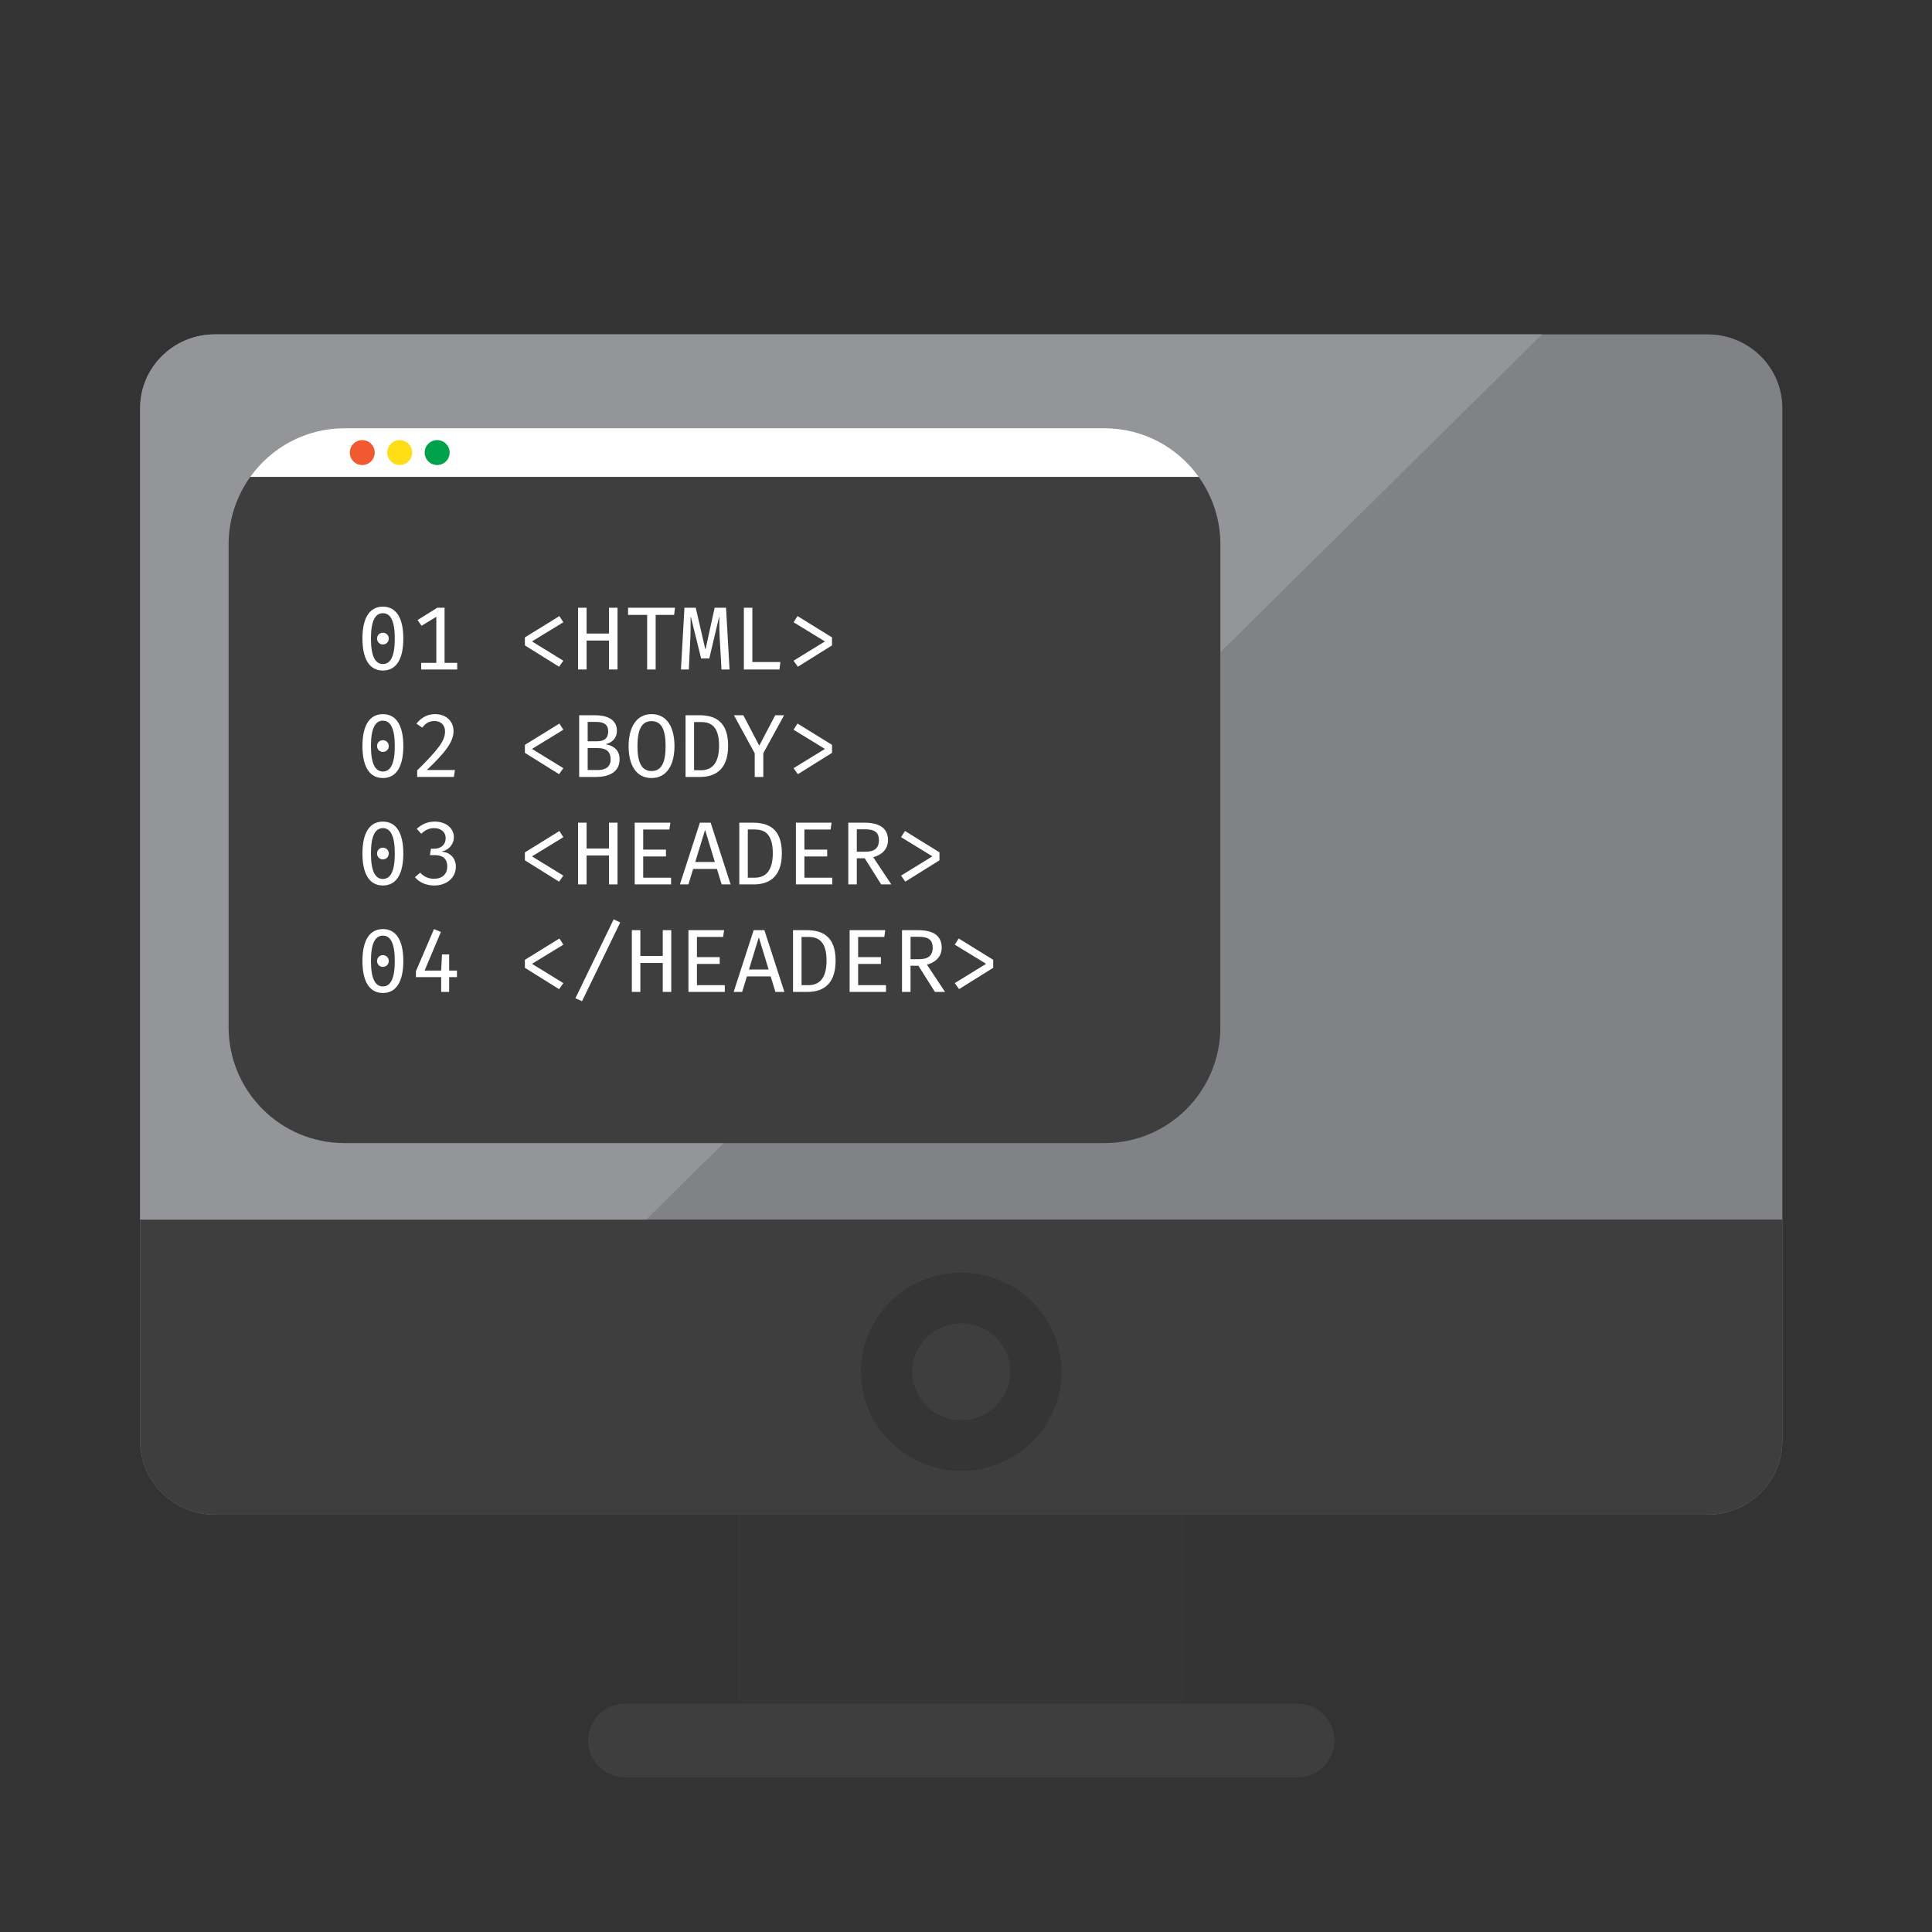 <?xml version="1.0" encoding="utf-8"?>
<!-- Generator: Adobe Illustrator 16.0.0, SVG Export Plug-In . SVG Version: 6.00 Build 0)  -->
<!DOCTYPE svg PUBLIC "-//W3C//DTD SVG 1.1//EN" "http://www.w3.org/Graphics/SVG/1.1/DTD/svg11.dtd">
<svg version="1.1" id="Layer_1" xmlns="http://www.w3.org/2000/svg" xmlns:xlink="http://www.w3.org/1999/xlink" x="0px" y="0px"
	 width="100px" height="100px" viewBox="0 0 100 100" enable-background="new 0 0 100 100" xml:space="preserve">
<rect x="0" y="0" width="100" height="100" fill="#333333" stroke="none"/>
<g>
	<g>
		<path fill="#808285" d="M92.254,74.58c0,2.108-1.73,3.818-3.863,3.818H11.118c-2.134,0-3.864-1.71-3.864-3.818V21.125
			c0-2.108,1.729-3.818,3.864-3.818h77.273c2.133,0,3.863,1.71,3.863,3.818V74.58z"/>
	</g>
	<g>
		<rect x="38.163" y="78.398" fill="#353535" width="23.182" height="9.783"/>
	</g>
	<g>
		<path fill="#3E3E3F" d="M69.071,90.09c0,1.056-0.863,1.91-1.931,1.91H32.368c-1.067,0-1.932-0.854-1.932-1.91
			c0-1.053,0.865-1.908,1.932-1.908h34.773C68.208,88.182,69.071,89.037,69.071,90.09z"/>
	</g>
	<g>
		<path fill="#3E3E3F" d="M92.254,74.58V63.125h-85V74.58c0,2.108,1.73,3.818,3.864,3.818h77.273
			C90.523,78.398,92.254,76.688,92.254,74.58z"/>
	</g>
	<g>
		<path fill="#353535" d="M49.754,76.131c-2.862,0-5.192-2.302-5.192-5.131s2.33-5.13,5.192-5.13s5.191,2.301,5.191,5.13
			S52.616,76.131,49.754,76.131z M49.754,68.495c-1.398,0-2.536,1.123-2.536,2.505s1.138,2.506,2.536,2.506
			c1.398,0,2.535-1.124,2.535-2.506S51.152,68.495,49.754,68.495z"/>
	</g>
	<g>
		<path fill="#939598" d="M7.254,21.125v42h26.195l46.364-45.818H11.118C8.984,17.307,7.254,19.017,7.254,21.125z"/>
	</g>
	<g>
		<path fill="#3E3E3F" d="M11.833,28.167v25c0,3.313,2.687,6,6,6h39.333c3.313,0,6-2.687,6-6v-25c0-1.301-0.418-2.501-1.122-3.484
			h-49.09C12.252,25.665,11.833,26.866,11.833,28.167z"/>
		<path fill="#FFFFFF" d="M57.167,22.167H17.833c-2.013,0-3.79,0.995-4.878,2.516h49.09C60.957,23.161,59.18,22.167,57.167,22.167z"
			/>
	</g>
	<g>
		<g>
			<path fill="#FFFFFF" d="M18.76,33.051c0-1.056,0.362-1.651,1.058-1.651s1.058,0.595,1.058,1.651c0,1.062-0.362,1.656-1.058,1.656
				S18.76,34.114,18.76,33.051z M20.434,33.051c0-0.932-0.227-1.312-0.617-1.312c-0.385,0-0.617,0.38-0.617,1.312
				c0,0.938,0.232,1.318,0.617,1.318C20.207,34.369,20.434,33.989,20.434,33.051z M19.817,32.75c0.176,0,0.306,0.135,0.306,0.301
				c0,0.172-0.13,0.307-0.306,0.307c-0.171,0-0.301-0.134-0.301-0.307C19.516,32.885,19.646,32.75,19.817,32.75z"/>
		</g>
		<g>
			<path fill="#FFFFFF" d="M22.584,31.926l-0.765,0.464l-0.205-0.298l1.021-0.636h0.376v2.853h0.654v0.343h-1.865v-0.343h0.784
				V31.926z"/>
		</g>
		<g>
			<path fill="#FFFFFF" d="M28.955,31.888l0.204,0.32L27.535,33.2l1.624,0.998l-0.223,0.311l-1.768-1.103v-0.414L28.955,31.888z"/>
		</g>
		<g>
			<path fill="#FFFFFF" d="M31.522,34.652v-1.498h-1.16v1.498h-0.441v-3.196h0.441v1.336h1.16v-1.336h0.441v3.196H31.522z"/>
		</g>
		<g>
			<path fill="#FFFFFF" d="M33.937,31.827v2.825h-0.441v-2.825h-0.988v-0.371h2.43l-0.046,0.371H33.937z"/>
		</g>
		<g>
			<path fill="#FFFFFF" d="M37.344,34.652l-0.092-1.637c-0.023-0.45-0.023-0.97-0.019-1.072h-0.014l-0.506,2.139h-0.422
				l-0.529-2.139h-0.019c0,0.107,0.01,0.659-0.01,1.072l-0.079,1.637h-0.408l0.181-3.196h0.584l0.492,2.134h0.019l0.469-2.134h0.589
				l0.181,3.196H37.344z"/>
		</g>
		<g>
			<path fill="#FFFFFF" d="M38.502,34.652v-3.196h0.44v2.811h1.452l-0.051,0.385H38.502z"/>
		</g>
		<g>
			<path fill="#FFFFFF" d="M43.065,32.992v0.414l-1.768,1.103l-0.223-0.311l1.624-0.998l-1.624-0.992l0.205-0.32L43.065,32.992z"/>
		</g>
		<g>
			<path fill="#FFFFFF" d="M18.76,38.615c0-1.058,0.362-1.651,1.058-1.651s1.058,0.594,1.058,1.651c0,1.062-0.362,1.656-1.058,1.656
				S18.76,39.677,18.76,38.615z M20.434,38.615c0-0.933-0.227-1.313-0.617-1.313c-0.385,0-0.617,0.38-0.617,1.313
				c0,0.937,0.232,1.318,0.617,1.318C20.207,39.933,20.434,39.552,20.434,38.615z M19.817,38.313c0.176,0,0.306,0.134,0.306,0.301
				c0,0.171-0.13,0.306-0.306,0.306c-0.171,0-0.301-0.135-0.301-0.306C19.516,38.447,19.646,38.313,19.817,38.313z"/>
		</g>
		<g>
			<path fill="#FFFFFF" d="M22.093,39.857h1.452l-0.051,0.357h-1.901v-0.338c1.104-1.095,1.442-1.536,1.442-2.018
				c0-0.343-0.232-0.538-0.542-0.538c-0.265,0-0.445,0.097-0.641,0.343l-0.297-0.208c0.25-0.312,0.566-0.492,0.96-0.492
				c0.584,0,0.96,0.371,0.96,0.882C23.475,38.401,23.035,38.958,22.093,39.857z"/>
		</g>
		<g>
			<path fill="#FFFFFF" d="M28.955,37.451l0.204,0.32l-1.624,0.993l1.624,0.997l-0.223,0.311l-1.768-1.104v-0.414L28.955,37.451z"/>
		</g>
		<g>
			<path fill="#FFFFFF" d="M30.859,40.215h-0.881V37.02h0.812c0.57,0,1.141,0.18,1.141,0.807c0,0.408-0.288,0.621-0.556,0.682v0.019
				c0.32,0.06,0.695,0.246,0.695,0.774C32.069,40.001,31.457,40.215,30.859,40.215z M30.868,37.366h-0.45v1.002h0.487
				c0.371,0,0.575-0.153,0.575-0.515C31.48,37.501,31.249,37.366,30.868,37.366z M30.938,38.721h-0.52v1.136h0.501
				c0.311,0,0.687-0.088,0.687-0.547C31.606,38.842,31.304,38.721,30.938,38.721z"/>
		</g>
		<g>
			<path fill="#FFFFFF" d="M33.724,40.271c-0.784,0-1.188-0.655-1.188-1.647c0-0.975,0.404-1.661,1.188-1.661
				c0.784,0,1.187,0.663,1.187,1.656C34.911,39.594,34.508,40.271,33.724,40.271z M33.724,37.325c-0.52,0-0.729,0.454-0.729,1.299
				s0.222,1.285,0.729,1.285c0.519,0,0.728-0.446,0.728-1.29C34.452,37.775,34.243,37.325,33.724,37.325z"/>
		</g>
		<g>
			<path fill="#FFFFFF" d="M36.231,40.215h-0.747V37.02h0.696c0.756,0,1.508,0.255,1.508,1.581
				C37.688,39.936,36.908,40.215,36.231,40.215z M36.278,37.372h-0.353v2.495h0.357c0.454,0,0.937-0.232,0.937-1.266
				C37.219,37.515,36.713,37.372,36.278,37.372z"/>
		</g>
		<g>
			<path fill="#FFFFFF" d="M39.509,38.986v1.229h-0.445v-1.224l-1.076-1.971h0.487l0.816,1.562h0.014l0.821-1.562h0.459
				L39.509,38.986z"/>
		</g>
		<g>
			<path fill="#FFFFFF" d="M43.065,38.554v0.414l-1.768,1.104l-0.223-0.311l1.624-0.997l-1.624-0.993l0.205-0.32L43.065,38.554z"/>
		</g>
		<g>
			<path fill="#FFFFFF" d="M18.76,44.177c0-1.058,0.362-1.65,1.058-1.65s1.058,0.593,1.058,1.65c0,1.062-0.362,1.656-1.058,1.656
				S18.76,45.239,18.76,44.177z M20.434,44.177c0-0.932-0.227-1.312-0.617-1.312c-0.385,0-0.617,0.38-0.617,1.312
				c0,0.937,0.232,1.318,0.617,1.318C20.207,45.495,20.434,45.114,20.434,44.177z M19.817,43.875c0.176,0,0.306,0.134,0.306,0.301
				c0,0.172-0.13,0.306-0.306,0.306c-0.171,0-0.301-0.133-0.301-0.306C19.516,44.009,19.646,43.875,19.817,43.875z"/>
		</g>
		<g>
			<path fill="#FFFFFF" d="M22.473,45.833c-0.371,0-0.751-0.135-0.997-0.431l0.277-0.232c0.181,0.213,0.446,0.315,0.705,0.315
				c0.432,0,0.692-0.241,0.692-0.63c0-0.445-0.274-0.594-0.65-0.594h-0.246l0.051-0.331h0.167c0.306,0,0.594-0.171,0.594-0.542
				c0-0.339-0.26-0.524-0.589-0.524c-0.274,0-0.464,0.097-0.673,0.292l-0.232-0.254c0.274-0.26,0.589-0.376,0.928-0.376
				c0.612,0,0.993,0.366,0.993,0.802c0,0.389-0.288,0.677-0.607,0.737v0.019c0.353,0.023,0.709,0.288,0.709,0.774
				C23.596,45.41,23.146,45.833,22.473,45.833z"/>
		</g>
		<g>
			<path fill="#FFFFFF" d="M28.955,43.013l0.204,0.32l-1.624,0.993l1.624,0.997l-0.223,0.312l-1.768-1.104v-0.412L28.955,43.013z"/>
		</g>
		<g>
			<path fill="#FFFFFF" d="M31.522,45.777v-1.498h-1.16v1.498h-0.441v-3.195h0.441v1.336h1.16v-1.336h0.441v3.195H31.522z"/>
		</g>
		<g>
			<path fill="#FFFFFF" d="M33.292,42.934v1.043h1.178v0.353h-1.178v1.099h1.443v0.348h-1.883v-3.195h1.846l-0.05,0.353H33.292z"/>
		</g>
		<g>
			<path fill="#FFFFFF" d="M37.108,44.975h-1.23l-0.246,0.802h-0.44l1.034-3.195h0.557l1.034,3.195h-0.464L37.108,44.975z
				 M35.986,44.617h1.015l-0.496-1.636h-0.019L35.986,44.617z"/>
		</g>
		<g>
			<path fill="#FFFFFF" d="M39.013,45.777h-0.747v-3.195h0.696c0.755,0,1.507,0.255,1.507,1.581
				C40.469,45.499,39.689,45.777,39.013,45.777z M39.059,42.934h-0.353v2.495h0.357c0.455,0,0.937-0.231,0.937-1.266
				C40,43.078,39.495,42.934,39.059,42.934z"/>
		</g>
		<g>
			<path fill="#FFFFFF" d="M41.636,42.934v1.043h1.179v0.353h-1.179v1.099h1.443v0.348h-1.883v-3.195h1.847l-0.051,0.353H41.636z"/>
		</g>
		<g>
			<path fill="#FFFFFF" d="M45.197,44.368l0.937,1.409h-0.524l-0.854-1.354h-0.408v1.354h-0.44v-3.195h0.839
				c0.798,0,1.216,0.306,1.216,0.904C45.962,43.965,45.628,44.256,45.197,44.368z M44.789,42.925h-0.441v1.16h0.445
				c0.445,0,0.7-0.167,0.7-0.599C45.493,43.087,45.266,42.925,44.789,42.925z"/>
		</g>
		<g>
			<path fill="#FFFFFF" d="M48.627,44.117v0.412l-1.768,1.104l-0.222-0.312l1.623-0.997l-1.623-0.993l0.204-0.32L48.627,44.117z"/>
		</g>
		<g>
			<path fill="#FFFFFF" d="M18.76,49.74c0-1.058,0.362-1.651,1.058-1.651s1.058,0.594,1.058,1.651c0,1.062-0.362,1.657-1.058,1.657
				S18.76,50.802,18.76,49.74z M20.434,49.74c0-0.932-0.227-1.312-0.617-1.312c-0.385,0-0.617,0.38-0.617,1.312
				c0,0.938,0.232,1.317,0.617,1.317C20.207,51.057,20.434,50.677,20.434,49.74z M19.817,49.438c0.176,0,0.306,0.135,0.306,0.301
				c0,0.172-0.13,0.307-0.306,0.307c-0.171,0-0.301-0.135-0.301-0.307C19.516,49.574,19.646,49.438,19.817,49.438z"/>
		</g>
		<g>
			<path fill="#FFFFFF" d="M23.248,50.575v0.766h-0.413v-0.766h-1.308v-0.302l0.937-2.185l0.357,0.149l-0.844,1.999h0.858
				l0.042-0.835h0.371v0.835h0.404v0.339H23.248z"/>
		</g>
		<g>
			<path fill="#FFFFFF" d="M28.955,48.576l0.204,0.32l-1.624,0.992l1.624,0.998l-0.223,0.312l-1.768-1.104V49.68L28.955,48.576z"/>
		</g>
		<g>
			<path fill="#FFFFFF" d="M30.126,51.822l-0.343-0.153l1.981-4.085l0.338,0.163L30.126,51.822z"/>
		</g>
		<g>
			<path fill="#FFFFFF" d="M34.304,51.341v-1.498h-1.16v1.498h-0.44v-3.196h0.44v1.335h1.16v-1.335h0.44v3.196H34.304z"/>
		</g>
		<g>
			<path fill="#FFFFFF" d="M36.074,48.496v1.044h1.178v0.353h-1.178v1.099h1.442v0.349h-1.883v-3.196h1.846l-0.051,0.352H36.074z"/>
		</g>
		<g>
			<path fill="#FFFFFF" d="M39.889,50.539H38.66l-0.246,0.802h-0.44l1.035-3.196h0.556l1.035,3.196h-0.464L39.889,50.539z
				 M38.767,50.181h1.016l-0.497-1.638h-0.019L38.767,50.181z"/>
		</g>
		<g>
			<path fill="#FFFFFF" d="M41.794,51.341h-0.747v-3.196h0.696c0.756,0,1.508,0.255,1.508,1.582
				C43.25,51.062,42.472,51.341,41.794,51.341z M41.84,48.496h-0.352v2.496h0.356c0.455,0,0.938-0.232,0.938-1.266
				C42.782,48.64,42.276,48.496,41.84,48.496z"/>
		</g>
		<g>
			<path fill="#FFFFFF" d="M44.417,48.496v1.044h1.178v0.353h-1.178v1.099h1.442v0.349h-1.883v-3.196h1.846l-0.051,0.352H44.417z"/>
		</g>
		<g>
			<path fill="#FFFFFF" d="M47.978,49.93l0.937,1.411h-0.524l-0.854-1.354h-0.408v1.354h-0.441v-3.196h0.839
				c0.798,0,1.215,0.306,1.215,0.904C48.743,49.527,48.409,49.818,47.978,49.93z M47.57,48.488h-0.44v1.159h0.445
				c0.445,0,0.701-0.167,0.701-0.599C48.275,48.649,48.047,48.488,47.57,48.488z"/>
		</g>
		<g>
			<path fill="#FFFFFF" d="M51.408,49.68v0.413l-1.767,1.104l-0.223-0.312l1.623-0.998l-1.623-0.992l0.204-0.32L51.408,49.68z"/>
		</g>
	</g>
</g>
<circle fill="#F15A30" cx="18.75" cy="23.425" r="0.646"/>
<circle fill="#00A14B" cx="22.627" cy="23.425" r="0.646"/>
<circle fill="#FFDE17" cx="20.688" cy="23.425" r="0.646"/>
</svg>
